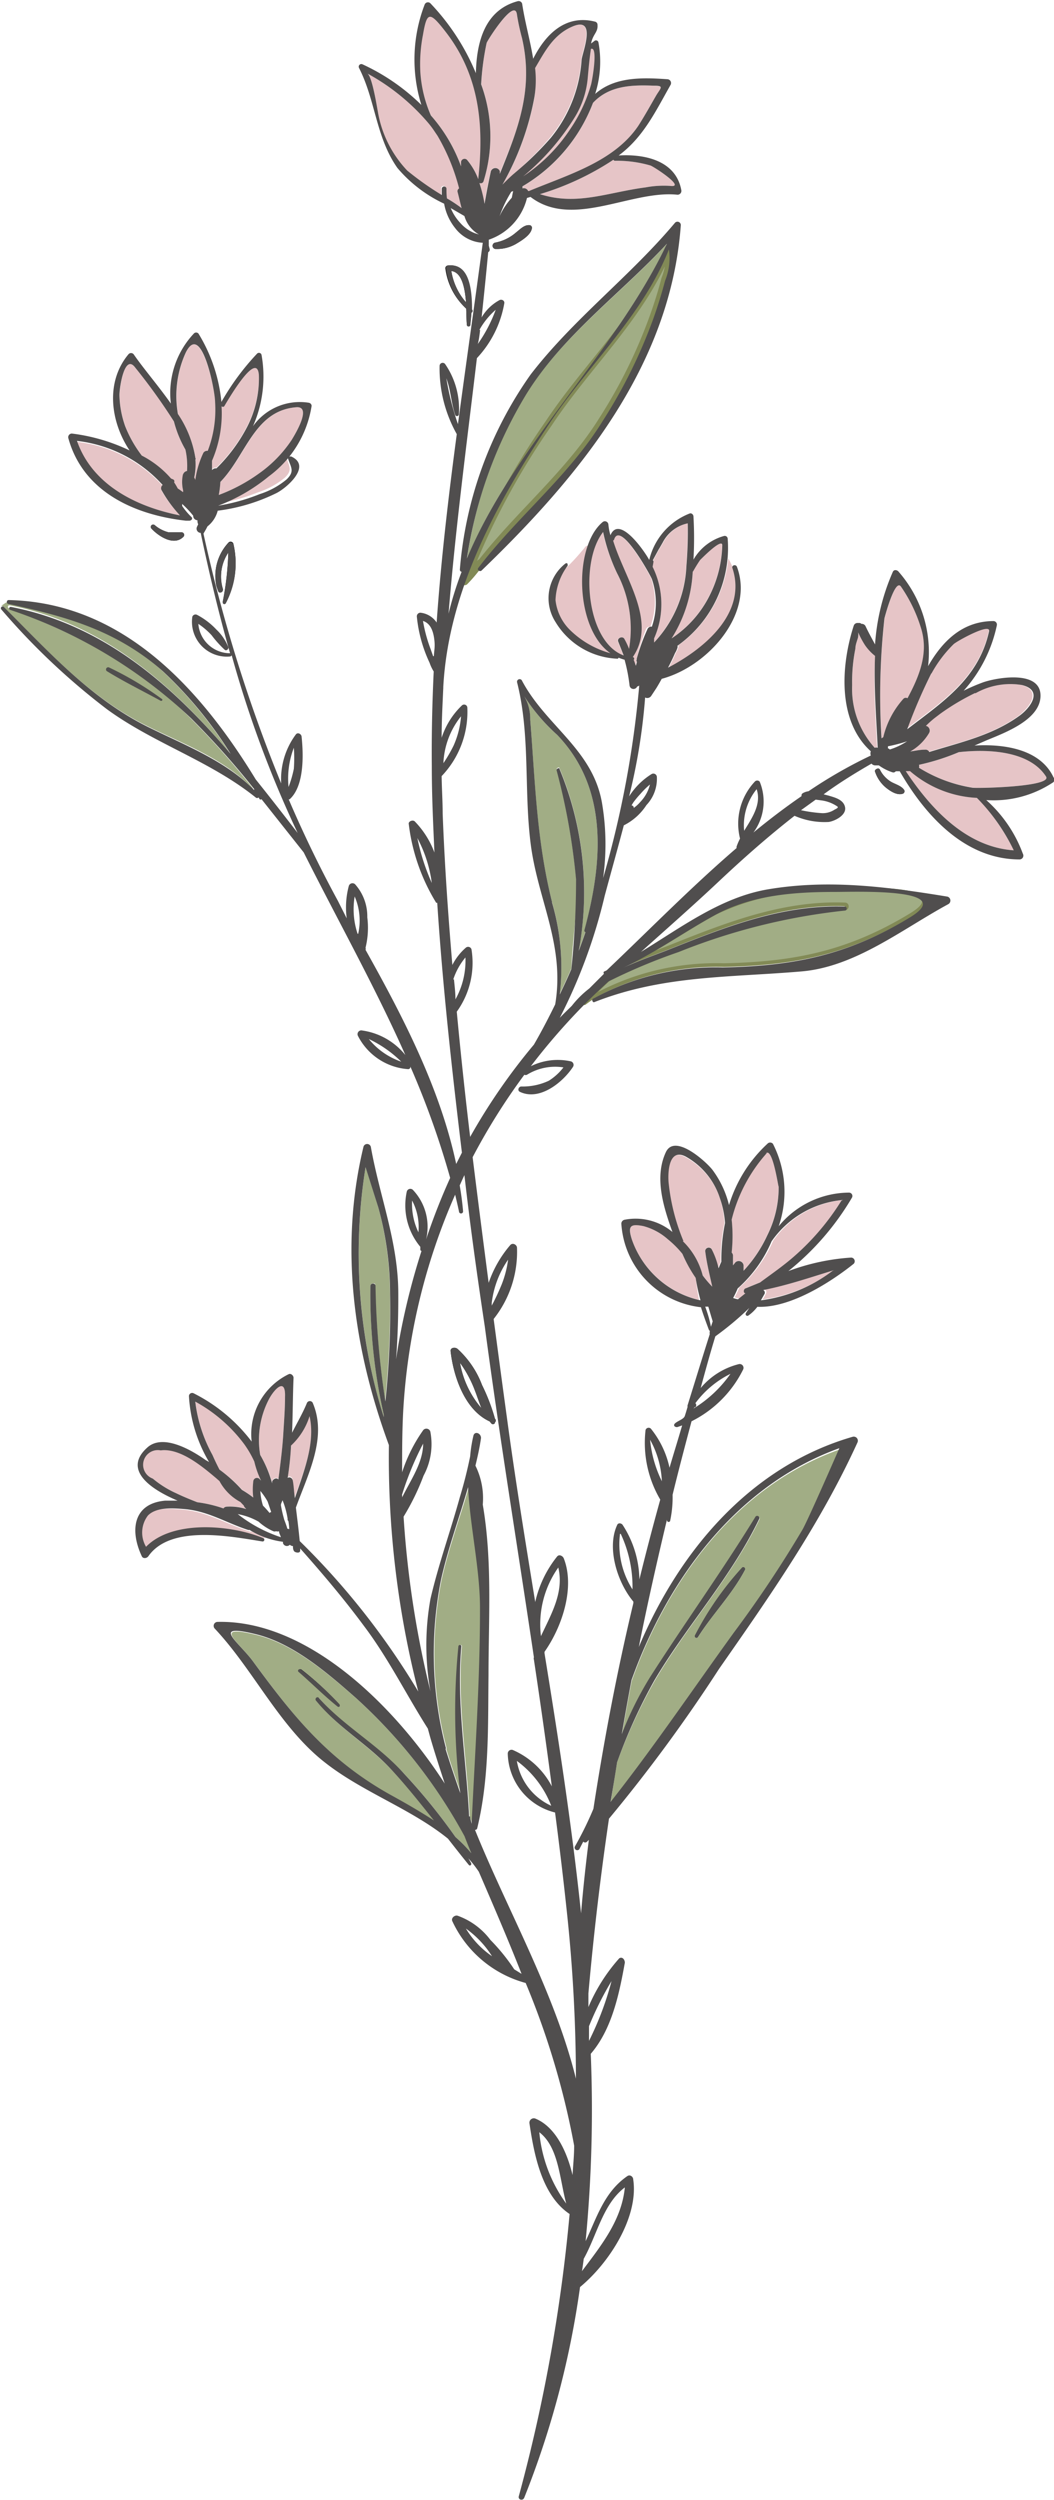 <svg xmlns="http://www.w3.org/2000/svg" viewBox="0 0 71.74 170.1"><defs><style>.cls-1,.cls-2{fill:none;}.cls-1{stroke:#e5007e;stroke-width:5.67px;opacity:0.4;}.cls-2{stroke:#1c1b1a;stroke-dasharray:2.01 2.01;}.cls-2,.cls-6,.cls-7{stroke-width:0.5px;}.cls-3,.cls-6{fill:#e6c5c7;}.cls-4,.cls-7,.cls-8{fill:#a1ad85;}.cls-5{fill:#1e1e1e;}.cls-6{stroke:#e6c5c7;}.cls-6,.cls-7,.cls-8{stroke-linecap:round;stroke-linejoin:round;}.cls-7,.cls-8{stroke:#828a56;}.cls-8{stroke-width:0.25px;}.cls-9{fill:#504e4e;}</style></defs><g id="Your_Design" data-name="Your Design"><g id="Bleed_Area" data-name="Bleed Area"><rect class="cls-1" x="-115.27" y="-134.2" width="303.31" height="425.2"/></g><g id="Safe_Area" data-name="Safe Area"><rect class="cls-2" x="-168.46" y="-64.52" width="409.68" height="285.84" transform="translate(114.78 42.02) rotate(90)"/></g></g><g id="Layer_3" data-name="Layer 3"><path class="cls-3" d="M35.91,12.27a12.11,12.11,0,0,0,3.42-3.78,9.38,9.38,0,0,0,1.43-5c0-.64-1-.64-1,0A8.49,8.49,0,0,1,38.4,8.11a11.48,11.48,0,0,1-3.2,3.46c-.5.4.21,1.1.71.7Z"/><path class="cls-3" d="M31.42,14.15c-.31-.22-.62-.44-1-.65a4.62,4.62,0,0,1-.08-.65.16.16,0,1,0-.31,0c0,.14,0,.28,0,.42a20.31,20.31,0,0,1-2.35-1.66,7.74,7.74,0,0,1-2-4C25.64,7.19,25.32,5.16,25,5a14.85,14.85,0,0,1,4.14,3.34c.14.16.26.33.39.5s.18.29.28.43a13.51,13.51,0,0,1,1.47,3.58.19.19,0,0,0-.1.22C31.23,13.37,31.31,13.76,31.42,14.15Z"/><path class="cls-3" d="M32.55,12.2a4.28,4.28,0,0,0-.76-1.32.24.24,0,0,0-.4.17,2.66,2.66,0,0,0,0,.28,10.68,10.68,0,0,0-2.05-3.46,9.22,9.22,0,0,1-.76-3,9.94,9.94,0,0,1,.19-2.55c.27-1.58.44-1.61,1.55-.17C32.67,5.21,33,8.57,32.55,12.2Z"/><path class="cls-3" d="M34,11.82l0-.16a.31.31,0,0,0-.6,0c-.17.73-.31,1.47-.44,2.21a9.46,9.46,0,0,0-.33-1.42.21.21,0,0,0,.28-.11,10.35,10.35,0,0,0-.15-6.6,16.62,16.62,0,0,1,.36-2.81c0-.1,1.94-3.18,2.08-1.92a12.69,12.69,0,0,0,.33,1.58C36.35,6.08,35.25,8.8,34,11.82Z"/><path class="cls-3" d="M44.62,6.57c-.38.66-.75,1.33-1.17,2C41.79,11,38.7,11.88,36,13h0l-.05,0a.31.31,0,0,0-.38-.18c0-.05,0-.1,0-.14A11.15,11.15,0,0,0,40.36,7C41.47,5.82,43,5.77,44.5,5.83,45.26,5.86,45,6,44.62,6.57Z"/><path class="cls-3" d="M39.57,4a9.46,9.46,0,0,1-2.11,5.34A21.54,21.54,0,0,1,35,11.8h0l-.8.77a19,19,0,0,0,2.18-5.94,7.54,7.54,0,0,0,0-2C37.1,3.5,37.67,2.34,39,1.79,40.59,1.12,39.63,3.53,39.57,4Z"/><path class="cls-3" d="M45.63,12.65a6.78,6.78,0,0,0-1.68.1c-2.6.34-4.68,1.27-7.2.46a18.63,18.63,0,0,0,5-2.35.13.13,0,0,0,.14.08,8.12,8.12,0,0,1,2.4.32C44.46,11.31,46.75,12.79,45.63,12.65Z"/><path class="cls-4" d="M45.41,16.58C41.83,24.08,35,30.31,31.79,38a30,30,0,0,1,4-11.18C38.31,22.83,42.25,20,45.41,16.58Z"/><path class="cls-3" d="M19.86,29.94a8.83,8.83,0,0,1-2.21,2.27,11.67,11.67,0,0,1-2.76,1.47,6.76,6.76,0,0,0,.11-.89c1.76-1.75,2.31-4.86,5.17-5.08C21.24,27.63,20.12,29.5,19.86,29.94Z"/><path class="cls-3" d="M17.62,25.45a7.21,7.21,0,0,1-.89,3.72,11.14,11.14,0,0,1-2,2.65.3.3,0,0,0-.3.12V31.3a8.25,8.25,0,0,0,.61-3.65.13.13,0,0,0,.17,0C15.6,27,17.48,23.81,17.62,25.45Z"/><path class="cls-3" d="M14.19,30.69a.3.3,0,0,0-.3.14,6.33,6.33,0,0,0-.59,1.85l-.08-.15a3.83,3.83,0,0,0,.09-1.21.09.09,0,0,0,0-.11s0,0,0,0a7.36,7.36,0,0,0-1.18-3A7,7,0,0,1,12.65,24c1-2.19,2,2.55,2,3.35A7.81,7.81,0,0,1,14.19,30.69Z"/><path class="cls-3" d="M12.73,32.06a.3.3,0,0,0-.26.23,2.41,2.41,0,0,0,0,1.1.78.78,0,0,0,0,.14L12,33.28a4.78,4.78,0,0,0-.26-.42.14.14,0,0,0-.07-.2l-.13-.06A6.87,6.87,0,0,0,9.65,31a7.91,7.91,0,0,1-1.12-2,6.12,6.12,0,0,1-.39-2.12c0-.53.34-2.86,1.07-1.86a37.88,37.88,0,0,1,2.63,3.66,7.6,7.6,0,0,0,.78,1.91A4.73,4.73,0,0,1,12.73,32.06Z"/><path class="cls-3" d="M12.26,35.07c-3-.58-6-2-7-5a9.27,9.27,0,0,1,5.82,3,.29.29,0,0,0-.06.36A8.39,8.39,0,0,0,12.26,35.07Z"/><path class="cls-3" d="M69,57.86c-3.22-.22-5.63-2.79-7.36-5.4l.3,0a7.48,7.48,0,0,0,4.55,1.82A13.55,13.55,0,0,1,69,57.86Z"/><path class="cls-3" d="M66.21,53.59a9.52,9.52,0,0,1-3.65-1.35.44.44,0,0,0,0-.2,15,15,0,0,0,2.71-.86c2.27-.25,4.87,0,5.94,1.66C71.64,53.54,66.61,53.65,66.21,53.59Z"/><path class="cls-3" d="M69.34,48.7c-1.83,1.33-4,1.8-6.13,2.45a.3.3,0,0,0-.29-.15l-1,.12a3.51,3.51,0,0,0,1.28-1.26.33.33,0,0,0-.23-.48,7.17,7.17,0,0,1,.58-.52l.38-.29a16.35,16.35,0,0,1,2.42-1.41,4.82,4.82,0,0,1,3.15-.56C71,47,70,48.2,69.34,48.7Z"/><path class="cls-3" d="M67.31,42.91c-.71,3.24-3.18,4.82-5.57,6.65a33.75,33.75,0,0,1,1.66-3.74,8.18,8.18,0,0,1,1.51-2C65.12,43.57,67.44,42.29,67.31,42.91Z"/><path class="cls-3" d="M59.7,50.87h0a.34.34,0,0,0-.2,0A6.08,6.08,0,0,1,58,46.62a12.11,12.11,0,0,1,.22-2.48c0-.26.11-.51.18-.76a1.25,1.25,0,0,0,0-.44s0,.05,0,.06a5.1,5.1,0,0,0,.48.89,2.86,2.86,0,0,0,.69.74C59.43,46.69,59.6,48.79,59.7,50.87Z"/><path class="cls-3" d="M61.78,47.51a.23.23,0,0,0-.29.05,6.09,6.09,0,0,0-1.37,2.6l-.11.08a45.49,45.49,0,0,1,.2-8.17s.7-2.74,1.11-2.16a10.35,10.35,0,0,1,1.36,2.77C63.25,44.42,62.57,46,61.78,47.51Z"/><path class="cls-3" d="M49.15,37.12a8,8,0,0,1-.83,3.33,7.51,7.51,0,0,1-2.63,3,9.22,9.22,0,0,0,1.46-4.54c.16-.26.31-.52.48-.77C47.64,38.09,49.15,36.54,49.15,37.12Z"/><path class="cls-3" d="M46.8,35.61c0,1,0,1.93-.09,2.9a8.19,8.19,0,0,1-2.2,5.21v-.28a5.69,5.69,0,0,0-.1-4.87l.06-.34a.1.1,0,0,0,0-.12c.16-.3.36-.69.43-.79l.24-.41A2.52,2.52,0,0,1,46.8,35.61Z"/><path class="cls-3" d="M44.27,42.64a.29.29,0,0,0-.31.19,14.73,14.73,0,0,0-.63,2l0,0a.14.14,0,0,0,0,.18,2.68,2.68,0,0,0-.07.27l-.15-.4a.12.12,0,0,0-.07-.19v0c1.66-2.44-.57-5.36-1.35-7.93a.1.1,0,0,0,.07-.08c.41-1.31,2.48,2.44,2.57,2.7A5,5,0,0,1,44.27,42.64Z"/><path class="cls-3" d="M42.82,44.19a6.51,6.51,0,0,0-.33-.71c-.13-.23-.53-.07-.43.18s.25.63.37.94c-2.55-.94-3-6.38-1.4-8.4A12.71,12.71,0,0,0,42,39,8.16,8.16,0,0,1,42.82,44.19Z"/><path class="cls-4" d="M39.86,63.38c-.16.43-.3.85-.47,1.27a21.82,21.82,0,0,0-1.31-12.38c0-.12-.22,0-.19.08a47,47,0,0,1,1.33,7.44c.12,2.05-.25,4.06-.33,6.1-.25.59-.52,1.16-.79,1.73a15.92,15.92,0,0,0-.52-6.22c-1.07-4.23-1.16-8.13-1.49-12.43a3.3,3.3,0,0,0-.41-1.6A12.82,12.82,0,0,0,37.92,50c3.54,3.68,3.09,8.73,1.87,13.28A.11.11,0,0,0,39.86,63.38Z"/><path class="cls-3" d="M47.58,88.45A6.4,6.4,0,0,1,43,84.32c-.27-.9-.1-1.07.8-.9a4.16,4.16,0,0,1,1.65.9,6.22,6.22,0,0,1,1,1,9.3,9.3,0,0,0,.91,1.63A13,13,0,0,0,47.58,88.45Z"/><path class="cls-3" d="M57.38,81.65a16.79,16.79,0,0,1-3.24,3.8c-.72.64-1.52,1.18-2.3,1.76l-1,.41c-.16.06-.16.32,0,.32-.18.15-.34.27-.5.42a2.14,2.14,0,0,1-.34-.09,4.85,4.85,0,0,0,.31-.65,9.14,9.14,0,0,0,2.32-3.21A6.62,6.62,0,0,1,57.38,81.65Z"/><path class="cls-3" d="M53,80.73a7.4,7.4,0,0,1-.78,3.32,9.16,9.16,0,0,1-1.62,2.42,2.11,2.11,0,0,0,0-.35.32.32,0,0,0-.55-.23c-.06.07-.11.14-.17.2a4.85,4.85,0,0,0,0-.66.27.27,0,0,0-.09-.2,9.87,9.87,0,0,0,0-2.24,10.67,10.67,0,0,1,2.41-4.56C52.58,78.05,52.94,80.52,53,80.73Z"/><path class="cls-3" d="M49.31,83.22a12.35,12.35,0,0,0-.26,2.63,4.22,4.22,0,0,0-.18.45A6.75,6.75,0,0,0,48.45,85a.24.24,0,0,0-.45.12,22.73,22.73,0,0,0,.49,2.43,9.72,9.72,0,0,1-.66-.76s0,0,0,0a5,5,0,0,0-1.37-2.32,14.75,14.75,0,0,1-1-3.88c-.06-.51-.1-2.51,1.15-1.88A5,5,0,0,1,49,81.53,6.86,6.86,0,0,1,49.31,83.22Z"/><path class="cls-4" d="M43,114.37c-.24,1.22-.45,2.44-.67,3.66a24.94,24.94,0,0,1,1.93-3.87c2.35-3.68,4.9-7.21,7.19-10.94a.15.15,0,0,1,.25.15c-1.91,3.95-4.9,7.2-7.14,11A37.35,37.35,0,0,0,42,119.92c-.15.92-.3,1.85-.44,2.78,2.93-3.74,5.59-7.65,8.37-11.51a81.25,81.25,0,0,0,4.68-7c.32-.56,2.38-5.25,2.51-5.55C50.18,101.1,45.47,107.44,43,114.37Zm7.71-7.55c-.86,1.64-2.21,3-3.19,4.56a.11.11,0,0,1-.2-.11,21.28,21.28,0,0,1,3.2-4.6C50.61,106.57,50.76,106.7,50.7,106.82Z"/><path class="cls-4" d="M32.74,109.55c0,4.88-.34,9.73-.57,14.6-.07-.18-.13-.37-.2-.55-.18-3.86-.86-7.69-.53-11.58,0-.12-.18-.12-.19,0a43.44,43.44,0,0,0,.13,10c-.36-1-.7-2-1-3a.16.16,0,0,0,0-.14,25.53,25.53,0,0,1-.32-11.4c.48-2.14,1.24-4.19,1.85-6.28C32.07,104,32.76,106.88,32.74,109.55Z"/><path class="cls-4" d="M25.21,87.5a38,38,0,0,0,.91,8.76l0,0a.81.81,0,0,1,0,.16,37.31,37.31,0,0,1-1.24-17s.85,2.65.86,2.71a22.57,22.57,0,0,1,.8,5.78,60.59,60.59,0,0,1-.33,7.37,57.35,57.35,0,0,1-.67-7.86C25.57,87.28,25.22,87.28,25.21,87.5Z"/><path class="cls-4" d="M31.66,125a35.88,35.88,0,0,0-7.38-9.41c-1.9-1.66-4.23-3.69-6.77-4.33-3.18-.79-1.24.47-.27,1.81,2.78,3.8,5.16,6.74,9.34,9.08,1,.55,2,1.12,3,1.77-.9-1.15-1.82-2.29-2.82-3.38-1.6-1.75-3.69-2.93-5.2-4.77-.11-.14.08-.33.19-.19,1.75,2,4.09,3.24,5.85,5.21A40.38,40.38,0,0,1,31,125a8.63,8.63,0,0,1,1.08,1.1ZM23,116.11c-.92-.74-1.75-1.58-2.64-2.35-.11-.09.05-.25.16-.16A19.69,19.69,0,0,1,23.11,116,.11.11,0,0,1,23,116.11Z"/><path class="cls-3" d="M16.76,102.67a3.74,3.74,0,0,0-1.35-.16.23.23,0,0,0-.19.13,9,9,0,0,0-1.79-.42c-.49-.19-1-.4-1.42-.61a7,7,0,0,1-1.61-1A1,1,0,0,1,11,98.68c1.32-.17,2.83,1.1,3.76,1.88.08.06.15.14.23.21a3.44,3.44,0,0,0,1.42,1.41l.24.26C16.66,102.51,16.7,102.6,16.76,102.67Z"/><path class="cls-3" d="M20.06,101.86l-.15-1.2a.21.21,0,0,0-.32-.16c.12-.72.18-1.45.23-2.19,0,0,0,0,0,0a4.67,4.67,0,0,0,1.26-2C21.5,98.09,20.71,100.05,20.06,101.86Z"/><path class="cls-3" d="M19.4,95c0,.85-.07,1.71-.12,2.56-.05,1-.19,2.05-.32,3.07a.1.1,0,0,1,0,0,.26.26,0,0,0-.43.18.22.22,0,0,0,0,.08A7.94,7.94,0,0,0,17.71,99a6,6,0,0,1,.61-3.82C18.72,94.47,19.45,93.73,19.4,95Z"/><path class="cls-3" d="M17.78,100.75l-.11-.12a.25.25,0,0,0-.42.17,5.1,5.1,0,0,0,0,1.1,6.79,6.79,0,0,0-.76-.52A9.83,9.83,0,0,0,14.94,100c-.2-.38-.36-.73-.48-1a10.19,10.19,0,0,1-1.17-3.67,10.29,10.29,0,0,1,3.35,2.91,6.9,6.9,0,0,1,.67,1.17A6.29,6.29,0,0,0,17.78,100.75Z"/><path class="cls-5" d="M50.7,106.82c-.86,1.64-2.21,3-3.19,4.56a.11.11,0,0,1-.2-.11,21.28,21.28,0,0,1,3.2-4.6C50.61,106.57,50.76,106.7,50.7,106.82Z"/><path class="cls-5" d="M23,116.11c-.92-.74-1.75-1.58-2.64-2.35-.11-.09.05-.25.16-.16A19.69,19.69,0,0,1,23.11,116,.11.11,0,0,1,23,116.11Z"/><path class="cls-5" d="M30.67,91.94c.19,1.69.95,4,2.66,4.78a2,2,0,0,0,.14.16c.07.07.24,0,.22-.1a.08.08,0,0,0,0,0,.15.15,0,0,0,0-.24h0a13.31,13.31,0,0,0-.88-2.3,6.34,6.34,0,0,0-1.64-2.43C31,91.63,30.64,91.69,30.67,91.94Zm1.67,2.72c.14.36.27.77.44,1.17a6.39,6.39,0,0,1-1.47-3.1A7.94,7.94,0,0,1,32.34,94.66Z"/><path class="cls-5" d="M11.05,47.55a22.39,22.39,0,0,0-3.59-2.14.15.15,0,1,0-.15.25c1.17.73,2.43,1.34,3.63,2C11,47.75,11.13,47.62,11.05,47.55Z"/><path class="cls-5" d="M35.11,15.83a3,3,0,0,1-1.41.68.22.22,0,0,0,0,.43,2.58,2.58,0,0,0,1.5-.39c.37-.22.93-.58,1-1a.18.18,0,0,0-.18-.23C35.67,15.3,35.4,15.61,35.11,15.83Z"/><path class="cls-5" d="M12.49,36.52a.18.18,0,0,0-.12-.3c-.3,0-.59,0-.9,0a2.36,2.36,0,0,1-.93-.48.16.16,0,0,0-.23.23C10.79,36.48,11.84,37.19,12.49,36.52Z"/><path class="cls-5" d="M60.67,53.21a2,2,0,0,1-.78-.84c-.08-.18-.4,0-.33.14a2.43,2.43,0,0,0,.7,1.05c.3.25.78.58,1.18.45a.18.18,0,0,0,.11-.25C61.35,53.47,61,53.39,60.67,53.21Z"/><path class="cls-5" d="M15.38,41a.12.12,0,0,1-.22-.06,20.22,20.22,0,0,0,.38-3.37,3,3,0,0,0-.37,2.5c.06.18-.24.31-.32.13a2.18,2.18,0,0,1-.09-.23,1,1,0,0,1-.06-.25,3.31,3.31,0,0,1,.85-2.8.2.2,0,0,1,.34.09A5.8,5.8,0,0,1,15.38,41Z"/><path class="cls-5" d="M31.78,22.13a.12.12,0,0,0,.23,0c0-.22.06-.52.08-.85a.14.14,0,0,0,0-.22l0,0c0-1.36-.19-3.13-1.59-3-.09,0-.19.08-.19.19A4.48,4.48,0,0,0,31.73,21C31.75,21.49,31.75,21.89,31.78,22.13Zm-1.06-3.69c.72.09.92,1.14,1,2.13A4.19,4.19,0,0,1,30.72,18.44Z"/><path class="cls-3" d="M19.39,32.5a5.51,5.51,0,0,1-1.83,1,13.57,13.57,0,0,1-2.84.79,12.28,12.28,0,0,0,3.45-2A10.48,10.48,0,0,0,19.43,31a.07.07,0,0,0,0,.05s0,.06.06.09C19.69,31.72,19.92,32,19.39,32.5Z"/><path class="cls-6" d="M41.64,44.5a6.29,6.29,0,0,1-2.8-1.62,3.41,3.41,0,0,1-.94-2,3.21,3.21,0,0,1,.64-2,.25.25,0,0,0,.11,0,14.57,14.57,0,0,0,1.14-1.22,3.11,3.11,0,0,0,.23-.28C39.3,39.73,39.81,43.24,41.64,44.5Z"/><path class="cls-7" d="M45.26,19c-.22.86-.49,1.71-.79,2.55a34.74,34.74,0,0,1-3.45,7c-2.26,3.64-5.64,6.38-8.26,9.73a.17.17,0,0,0-.13.09,9.5,9.5,0,0,1-1,1.2A50.31,50.31,0,0,1,37.35,28.8c2.69-4.05,6.36-7.34,8.17-11.9A4.11,4.11,0,0,1,45.26,19Z"/><path class="cls-4" d="M17.22,53.69c-1.95-2.06-4.74-3.06-7.23-4.3C6.09,47.46,3.2,44.24.17,41.23a.13.13,0,0,0-.1,0,0,0,0,0,1,0,0l0,0,0,0,0,0L.41,41s0,0,.06,0c4,.87,7.33,1.81,10.49,4.57a28.22,28.22,0,0,1,4.65,5.62c-4-4.68-8.61-8.76-14.94-10a.1.1,0,0,0-.06.2c4.76,1.81,8.6,3.8,12.27,7.39a54.77,54.77,0,0,1,4.3,4.82A.43.43,0,0,1,17.22,53.69Z"/><path class="cls-8" d="M62,62.26c-4.22,2.56-7.88,3.31-12.74,3.41a17.33,17.33,0,0,0-8.85,2.13l-.63.46c.54-.55,1.08-1.1,1.65-1.63a39.22,39.22,0,0,1,4.78-2,41.82,41.82,0,0,1,11.3-2.82c.17,0,.18-.27,0-.27-4.32-.16-8.23,1.43-12.17,3-1,.38-2,.74-2.94,1.17l0,0c2.18-1,4.14-2.42,6.26-3.58a16.77,16.77,0,0,1,8.2-1.6C58.34,60.52,65.31,60.26,62,62.26Z"/><path class="cls-3" d="M52.14,88a.18.18,0,0,0-.09-.25c1.58-.31,3.16-.86,4.72-1.33a10.35,10.35,0,0,1-4.88,2C52,88.31,52.06,88.16,52.14,88Z"/><path class="cls-3" d="M45.53,45.4q.26-.49.48-1a1.09,1.09,0,0,0,.16-.36.19.19,0,0,0,0-.13A8.25,8.25,0,0,0,49.57,38a4.51,4.51,0,0,1,.48,1.16h0C50.59,41.92,48,44.13,45.53,45.4Z"/><path class="cls-3" d="M18.09,104.65l-.12,0-.14.06c-2.3-.87-6.08-1-7.91.88-.28-.75-.71-1.78-.08-2.41s1.8-.52,2.58-.46c1.71.14,3,1,4.6,1.49a.17.17,0,0,0,.1,0C17.44,104.35,17.77,104.51,18.09,104.65Z"/><path class="cls-9" d="M71.71,52.9c-.85-1.83-3.15-2.3-5.38-2.17l.83-.36c1.18-.49,3.57-1.36,3.66-2.94.11-1.89-3-1.32-3.91-1a12.84,12.84,0,0,0-1.32.57,9.62,9.62,0,0,0,2.26-4.45.24.24,0,0,0-.22-.29c-2.12,0-3.49,1.37-4.46,3.07a8.31,8.31,0,0,0-2-6.42c-.09-.13-.32-.18-.4,0a14.67,14.67,0,0,0-1.21,4.94c-.22-.41-.45-.82-.65-1.25a.29.29,0,0,0-.28-.15.19.19,0,0,0-.15-.06h-.14a.27.27,0,0,0-.23.18c-.87,2.69-1.13,6.48,1.16,8.55a.43.43,0,0,0,0,.29,32.14,32.14,0,0,0-4.24,2.43,1,1,0,0,0-.4.14.17.17,0,0,0-.07.19c-1.12.77-2.21,1.6-3.28,2.48a3.55,3.55,0,0,0,.43-3.46.22.22,0,0,0-.34,0,4.18,4.18,0,0,0-1,3.87,4,4,0,0,0-.23.53.14.14,0,0,0,0,.11c-3.11,2.67-6,5.63-8.84,8.32a1.11,1.11,0,0,1-.19.09.11.11,0,0,0,0,.15l-1,1a6.65,6.65,0,0,0-1.19,1.18c-.27.27-.56.54-.82.82a36.46,36.46,0,0,0,3.06-8.31c.42-1.56.87-3.16,1.3-4.79A3.94,3.94,0,0,0,44,54.78a2.6,2.6,0,0,0,.71-1.9.24.24,0,0,0-.36-.21,4.83,4.83,0,0,0-1.53,1.52,40.32,40.32,0,0,0,1.09-6.73.32.32,0,0,0,.41-.1l.35-.53c.13-.21.25-.42.37-.64,3.14-.84,6.32-4.42,5.12-7.62-.07-.19-.37-.12-.31.08,1,3-1.79,5.43-4.38,6.78q.26-.49.48-1a1.34,1.34,0,0,0,.16-.36.19.19,0,0,0,0-.13,8.16,8.16,0,0,0,3.42-7.28.2.2,0,0,0-.25-.19,3.46,3.46,0,0,0-2.08,1.61,26,26,0,0,0,0-2.94c0-.12-.13-.25-.26-.2a4.51,4.51,0,0,0-2.75,3.16c-.38-.69-2.06-3.07-2.64-1.68a3.76,3.76,0,0,1-.14-.73.24.24,0,0,0-.4-.16c-2,1.69-1.86,7.26.54,8.92a6.31,6.31,0,0,1-2.79-1.62,3.36,3.36,0,0,1-.95-2,4.18,4.18,0,0,1,.83-2.34c0-.09,0-.22-.15-.15a3,3,0,0,0-.67,4A5.16,5.16,0,0,0,42,44.82a.08.08,0,0,0,.1-.07,3.31,3.31,0,0,0,.41.14,11.28,11.28,0,0,1,.34,1.75.27.27,0,0,0,.52.07v0a.21.21,0,0,0,.14-.07,68.62,68.62,0,0,1-2.46,13.11A16.67,16.67,0,0,0,41,54.79c-.57-3.77-3.84-5.36-5.49-8.51a.18.18,0,0,0-.32.13c.91,3.58.47,7.29.92,10.93.47,3.86,2.36,6.93,1.68,11-.46.94-.94,1.86-1.45,2.74A41.07,41.07,0,0,0,32,77.36q-.51-4.26-.91-8.52a5.68,5.68,0,0,0,1-4.25.24.24,0,0,0-.39-.1,3.9,3.9,0,0,0-.91,1.17c-.29-3.43-.53-6.86-.66-10.31,0-.85-.06-1.69-.07-2.54a6.32,6.32,0,0,0,1.75-4.64.22.22,0,0,0-.38-.16,5.31,5.31,0,0,0-1.37,2.19c0-1.12.06-2.24.11-3.36a.11.11,0,0,0,0-.06c.34-6.54,3.62-12.54,7.19-17.91,2.68-4.05,6.36-7.34,8.17-11.9a4.11,4.11,0,0,1-.26,2.13c-.23.86-.49,1.71-.79,2.55a34.78,34.78,0,0,1-3.46,7c-2.31,3.75-5.82,6.52-8.47,10-.1.13.11.28.23.17,6.64-6.4,12.87-13.92,13.56-23.51a.23.23,0,0,0-.39-.16c-3.07,3.66-6.91,6.54-9.83,10.33A26.68,26.68,0,0,0,31.3,38.75a.15.15,0,0,0,.12.16,23,23,0,0,0-.89,2.85C31,36,31.77,30.17,32.46,24.37a7.26,7.26,0,0,0,1.87-3.76c0-.18-.2-.26-.33-.19a3.14,3.14,0,0,0-1.22,1.18q.24-2.22.45-4.44a.19.19,0,0,0,.1-.21l-.06-.23,0-.41a4,4,0,0,0,2.6-2.84l.24-.07c2.85,2.19,6.85-.48,10-.15a.26.26,0,0,0,.26-.33c-.38-2-2.49-2.45-4.26-2.34,1.68-1.24,2.51-3,3.53-4.8a.26.26,0,0,0-.22-.39c-1.73-.12-3.58-.17-4.91,1a7.21,7.21,0,0,0,.22-3.52.17.17,0,0,0-.25-.1l-.25.19v0c.13-.65.48-.76.44-1.26a.22.22,0,0,0-.18-.23c-2-.5-3.36.86-4.2,2.53-.2-1.25-.56-2.48-.75-3.75a.25.25,0,0,0-.3-.17c-2.26.61-2.8,2.8-2.85,4.9A15.41,15.41,0,0,0,29.29.22a.24.24,0,0,0-.39.1,10.41,10.41,0,0,0-.22,6.82,14.15,14.15,0,0,0-4-2.76.18.18,0,0,0-.24.25c1.13,2.22,1.14,4.71,2.61,6.8a9.35,9.35,0,0,0,3.18,2.43,3.65,3.65,0,0,0,.75,1.66,2.52,2.52,0,0,0,1.88,1v0c-.55,4.12-1.14,8.23-1.69,12.34a18.77,18.77,0,0,1-.79-3.12c.3.79.32,1.64.6,2.48a.13.13,0,0,0,.25,0,5.36,5.36,0,0,0-.92-3.43.21.21,0,0,0-.39.11,9.13,9.13,0,0,0,1.17,4.64c-.57,4.27-1.07,8.54-1.37,12.82a1.52,1.52,0,0,0-1.11-.67.25.25,0,0,0-.24.25,9.54,9.54,0,0,0,.87,3.16,2.85,2.85,0,0,0,.28.59c-.1,2.14-.15,4.28-.13,6.43,0,2,.09,3.92.18,5.89a6.1,6.1,0,0,0-1.34-2.12c-.14-.13-.44,0-.41.17a13.26,13.26,0,0,0,1.87,5.37s.05,0,.07,0c.37,5.69,1,11.38,1.68,17l-.39.77c-1.09-5.13-3.61-10-6.17-14.57a.17.17,0,0,0,0-.14A5.68,5.68,0,0,0,25,62.42a3.28,3.28,0,0,0-.83-2.25.26.26,0,0,0-.43.12,5.63,5.63,0,0,0-.14,2.2L23,61.3c-1.24-2.28-2.35-4.58-3.35-6.91l.06,0c1-.89.95-3,.82-4.25,0-.18-.25-.34-.39-.17a5.09,5.09,0,0,0-1,3.34,103.11,103.11,0,0,1-5.29-17h0c.09-.16.19-.32.27-.49a2,2,0,0,0,.7-1.07,12.53,12.53,0,0,0,4-1.2c.68-.34,2.43-1.84,1-2.49-.11,0-.25,0-.21.16.2.6.46.85-.1,1.4a5.42,5.42,0,0,1-1.83,1,13.31,13.31,0,0,1-2.83.79,12.18,12.18,0,0,0,3.45-2,7.36,7.36,0,0,0,2.91-4.79c0-.13-.11-.21-.22-.22A3.91,3.91,0,0,0,17.22,29a8.36,8.36,0,0,0,.58-4.86.18.18,0,0,0-.3-.08,17,17,0,0,0-2.43,3.29,10.89,10.89,0,0,0-1.56-4.65.21.21,0,0,0-.32,0,5.92,5.92,0,0,0-1.56,4.76c-.85-1.21-1.84-2.35-2.53-3.35a.23.23,0,0,0-.36,0c-1.56,1.87-1.24,4.56.08,6.54A12.66,12.66,0,0,0,4.89,29.5a.25.25,0,0,0-.24.31c1,3.65,4.5,5.23,8,5.62,0,0,.08,0,.11,0l.13,0c.13,0,.26-.14.14-.25a4.8,4.8,0,0,1-.63-.75l0-.14a7.1,7.1,0,0,1,.75.8l0,0v0a.3.3,0,0,0,.29.31c0,.09,0,.18.05.27l-.08.17,0,0h0v0a.29.29,0,0,0,.25.42c.58,2.76,1.23,5.49,2,8.19l0,0a2.17,2.17,0,0,1-2.16-2,5.09,5.09,0,0,1,.9.77,7.55,7.55,0,0,0,.9,1c.12.09.27-.06.24-.18a3.27,3.27,0,0,0-.81-1.2,5,5,0,0,0-1.31-1,.23.23,0,0,0-.33.13,2.37,2.37,0,0,0,2.57,2.7.15.15,0,0,0,.11-.08,75.19,75.19,0,0,0,4.49,12.09c-.93-1.21-1.88-2.43-2.85-3.64C13.68,46.93,8.41,41,.59,40.83c-.15,0-.19.24,0,.27,4,.87,7.34,1.81,10.49,4.57A27.71,27.71,0,0,1,15.7,51.3c-4-4.69-8.61-8.77-14.94-10a.1.1,0,0,0-.06.2A33.24,33.24,0,0,1,13,48.87a56.42,56.42,0,0,1,4.3,4.82.43.43,0,0,1,0,.07c-1.95-2-4.74-3.06-7.24-4.3C6.17,47.53,3.29,44.32.26,41.3c-.11-.11-.27.05-.17.17a46.68,46.68,0,0,0,7.19,6.79c3.19,2.33,7,3.5,10.12,6a.14.14,0,0,0,.2,0l.07.12a.1.1,0,0,0,.13,0L20.67,58c2.35,4.68,4.85,9.13,6.92,13.79a4.59,4.59,0,0,0-3-1.68.26.26,0,0,0-.22.39,4.16,4.16,0,0,0,3.41,2.25.15.15,0,0,0,.15-.18h0a58.24,58.24,0,0,1,2.71,7.58A43,43,0,0,0,29,84.34a3.65,3.65,0,0,0-.9-3.38.25.25,0,0,0-.41.11,4.4,4.4,0,0,0,.92,3.77l0,.2a.1.1,0,0,0,.08.08,47.65,47.65,0,0,0-1.39,5.38c-.13.65-.24,1.3-.34,2q.16-2.22.15-4.47c0-3.52-1.26-6.56-1.87-10a.26.26,0,0,0-.5,0c-1.65,6.83-.67,13.78,1.73,20.3a64.12,64.12,0,0,0,2,16.77,51,51,0,0,0-8.07-10.24c-.07-.76-.17-1.52-.26-2.28.82-2.27,2.14-4.75,1.16-7.09a.22.22,0,0,0-.42,0c-.29.7-.67,1.34-1,2,.05-1.27.05-2.54.1-3.74,0-.15-.17-.31-.32-.25a4.53,4.53,0,0,0-2.53,4.59,11.35,11.35,0,0,0-3.94-3.28.22.22,0,0,0-.33.18,9.84,9.84,0,0,0,1.37,4.49L14,99.35c-.93-.66-2.93-1.85-4-.83-1.59,1.45.11,2.76,2.09,3.59-.31,0-.6,0-.85,0-2.21.2-2.4,2.06-1.59,3.78.08.19.35.15.45,0,1.51-2.16,5.59-1.35,7.77-1a.12.12,0,0,0,.07-.22c-2.13-.9-6.18-1.29-8,.58a1.91,1.91,0,0,1,.13-2.13c.58-.59,1.72-.5,2.46-.44,1.62.13,2.87.94,4.35,1.42a.16.16,0,0,0,.1,0,5.75,5.75,0,0,0,2.28.81l0,.09a.28.28,0,0,0,.47.11.29.29,0,0,0,.21.09c0,.11,0,.23.07.34s.45.19.42-.06a.49.49,0,0,0,0-.12c1.51,1.7,3,3.46,4.33,5.26,1.67,2.21,2.88,4.67,4.36,7l.15.55c.31,1.08.66,2.14,1,3.19-3.61-5.58-9.5-11.14-15.46-11a.27.27,0,0,0-.19.46c2.65,2.82,4.43,6.74,7.54,9.14,2.56,2,5.82,3.12,8.33,5.15.47.6.94,1.2,1.42,1.79.08.09.2,0,.16-.12l-.19-.33a8.17,8.17,0,0,1,.71.91c1,2.32,2,4.63,2.91,6.95L35,134A13.14,13.14,0,0,0,33.38,132a4.83,4.83,0,0,0-2.24-1.65c-.19-.05-.44.15-.36.36a7.73,7.73,0,0,0,5,4.22A54.39,54.39,0,0,1,39.08,146c0,.66-.07,1.31-.11,2-.39-1.64-1.18-3.27-2.5-3.83a.3.3,0,0,0-.43.33c.31,2.09.83,4.88,2.73,6.15a111.87,111.87,0,0,1-3.46,19.21c-.06.24.28.32.37.1a61.38,61.38,0,0,0,3.8-14.34c2-1.65,4-4.78,3.62-7.32,0-.18-.21-.36-.4-.23-1.58,1.09-2.08,2.82-2.84,4.43a93.29,93.29,0,0,0,.35-12.75c1.45-1.68,1.94-4.1,2.32-6.2,0-.21-.17-.43-.38-.3a11.92,11.92,0,0,0-2.1,3.32c0-.31,0-.62,0-.93q.53-6,1.4-11.89a106.72,106.72,0,0,0,7.49-10.19c3.49-5,6.88-9.84,9.42-15.4a.28.28,0,0,0-.31-.4c-6.93,2-11.81,7.73-14.57,14.31.58-2.9,1.23-5.79,1.92-8.68a.13.13,0,0,0,0,.06.11.11,0,0,0,.22,0,7.56,7.56,0,0,0,.16-1.74c.41-1.68.85-3.35,1.29-5a7.81,7.81,0,0,0,3.51-3.52.26.26,0,0,0-.29-.37,4.94,4.94,0,0,0-2.6,1.63c.32-1.17.64-2.35,1-3.52h0A21.05,21.05,0,0,0,51,89c-.08.12-.16.23-.23.35s.06.23.16.17a2.71,2.71,0,0,0,.62-.6c2.29.1,5.1-1.76,6.56-2.93a.25.25,0,0,0-.18-.42,15,15,0,0,0-4.27.92,18.25,18.25,0,0,0,4.33-5,.23.23,0,0,0-.19-.34A6.23,6.23,0,0,0,53,83.44a7.17,7.17,0,0,0-.39-5.61.25.25,0,0,0-.38,0A9.39,9.39,0,0,0,49.62,82a6.64,6.64,0,0,0-1.12-2.39c-.41-.54-2.57-2.52-3.18-1.21-.8,1.72-.16,3.74.45,5.43A3.92,3.92,0,0,0,42.49,83a.28.28,0,0,0-.2.25,6.11,6.11,0,0,0,5.42,5.7c.16.52.34,1,.54,1.54,0,0,0,0,.06.07v.06a.31.31,0,0,0,0,.16c-.51,1.6-1,3.21-1.51,4.84l0,0a.2.2,0,0,0,0,.11c-.06.2-.12.41-.19.62s-.43.31-.64.48,0,.31.15.27l.31-.11c-.29,1-.58,1.92-.86,2.88a6.33,6.33,0,0,0-1.27-2.66.22.22,0,0,0-.36.09,7.61,7.61,0,0,0,1,4.74q-.75,2.7-1.42,5.43a7,7,0,0,0-1.14-3.71c-.08-.12-.3-.16-.37,0-.73,1.55,0,3.91,1.1,5.22,0,0,0,.07,0,.1-1.11,4.64-2,9.32-2.72,14a23.71,23.71,0,0,1-1.27,2.58.18.18,0,0,0,.31.17l.27-.52a.17.17,0,0,0,.26,0l.12-.12c-.21,1.65-.39,3.31-.53,5-.62-5.93-1.54-11.87-2.49-17.71h0a.22.22,0,0,0,0-.08c1.24-1.76,2.08-4.43,1.31-6.37-.07-.16-.31-.29-.45-.12a7.59,7.59,0,0,0-1.49,3.1c-.69-4.24-1.37-8.42-1.92-12.5-.31-2.25-.61-4.51-.91-6.76a7.35,7.35,0,0,0,1.59-4.84c0-.21-.29-.38-.46-.19a7.81,7.81,0,0,0-1.47,2.57c-.37-2.85-.74-5.7-1.09-8.55a43.17,43.17,0,0,1,3.52-5.61.19.19,0,0,0,.18,0,3.65,3.65,0,0,1,2.48-.5,3.79,3.79,0,0,1-1,.91,4.19,4.19,0,0,1-1.87.39c-.17,0-.29.26-.1.36,1.35.65,2.94-.65,3.63-1.71a.25.25,0,0,0-.15-.36,4.14,4.14,0,0,0-2.73.33,44.33,44.33,0,0,1,3.23-3.77c.67-.7,1.36-1.36,2.06-2a39.08,39.08,0,0,1,4.77-2,42.35,42.35,0,0,1,11.31-2.82c.17,0,.18-.27,0-.27-4.32-.15-8.23,1.43-12.17,3-1,.38-2,.74-2.94,1.17l0,0c2.17-1,4.13-2.42,6.25-3.58,2.51-1.38,5.41-1.59,8.21-1.59,1.43,0,8.39-.27,5.09,1.73-4.21,2.56-7.87,3.31-12.74,3.41a17.29,17.29,0,0,0-8.84,2.13c-.12.07,0,.28.09.23,4.67-1.84,9.2-1.67,14.1-2.09,3.67-.31,6.86-2.88,10-4.58a.28.28,0,0,0-.06-.51c-4.09-.67-8.08-1.19-12.2-.5-3.21.54-5.89,2.57-8.66,4.26,1.76-1.58,3.55-3.15,5.27-4.77s3.39-3.09,5.18-4.49a5.06,5.06,0,0,0,2.33.42c.44-.07,1.21-.47,1.11-1s-.72-.67-1.11-.79l-.35-.09c1-.74,2.13-1.44,3.26-2.09a.32.32,0,0,0,.25.12h.25a3.33,3.33,0,0,0,.92.47.2.2,0,0,0,.23-.07l.12,0,.15,0c1.73,3,4.43,6,8.16,6a.26.26,0,0,0,.22-.39,9.09,9.09,0,0,0-2.49-3.65,7.29,7.29,0,0,0,4.51-1.18A.23.23,0,0,0,71.71,52.9ZM43,54.78a2.39,2.39,0,0,1,.13-.21,6.33,6.33,0,0,1,.47-.56,5.45,5.45,0,0,1,.64-.63,2.62,2.62,0,0,1-.66,1.19,2.49,2.49,0,0,1-.45.41.14.14,0,0,0-.14-.17h0Zm4.17-15.89q.23-.41.48-.78s1.52-1.57,1.51-1a8,8,0,0,1-.82,3.33,7.51,7.51,0,0,1-2.63,3A9.32,9.32,0,0,0,47.15,38.89Zm-2.73-.78c.23-.43.54-1,.4-.73l.27-.47a2.5,2.5,0,0,1,1.7-1.3,28.18,28.18,0,0,1-.09,2.9,8.08,8.08,0,0,1-2.2,5.21c0-.09,0-.18,0-.28a5.73,5.73,0,0,0-.1-4.87l.06-.34A.12.12,0,0,0,44.42,38.11Zm-1.61,6.08a5.05,5.05,0,0,0-.33-.71c-.12-.23-.52-.07-.42.18l.37.94c-2.56-.94-3-6.38-1.4-8.4A12.54,12.54,0,0,0,42,39,8.15,8.15,0,0,1,42.81,44.19Zm.52.66,0,0a.14.14,0,0,0,0,.18,2.68,2.68,0,0,1-.07.27c-.05-.13-.09-.27-.15-.4a.11.11,0,0,0-.06-.19s0,0,0,0c1.67-2.44-.56-5.36-1.34-7.93a.1.1,0,0,0,.07-.07c.41-1.32,2.47,2.43,2.57,2.69a5,5,0,0,1,0,3.24.29.29,0,0,0-.31.19A13.47,13.47,0,0,0,43.33,44.85ZM31.38,48.74a6,6,0,0,1-.51,2,10,10,0,0,1-.69,1.19A5.46,5.46,0,0,1,31.38,48.74Zm4.45-21.93c2.48-4,6.41-6.82,9.57-10.23C41.83,24.08,35,30.31,31.78,38A30.16,30.16,0,0,1,35.83,26.81Zm-1-13.35A4.86,4.86,0,0,0,34,14.72a8.55,8.55,0,0,1,.8-1.67l.13-.05C34.89,13.15,34.87,13.31,34.83,13.46Zm9.44-2.2c.19.05,2.47,1.53,1.35,1.39a6.7,6.7,0,0,0-1.67.1c-2.61.34-4.68,1.27-7.2.46a18.91,18.91,0,0,0,5-2.34.13.13,0,0,0,.14.07A8.12,8.12,0,0,1,44.27,11.26Zm.22-5.43c.77,0,.47.15.13.74s-.75,1.33-1.18,2C41.79,11,38.69,11.88,36,13h0l-.05,0a.32.32,0,0,0-.39-.18.65.65,0,0,0,0-.14A11.2,11.2,0,0,0,40.36,7C41.46,5.82,43,5.77,44.49,5.83Zm-4.27-2.5c.52-.23.07,2.27,0,2.46a10.47,10.47,0,0,1-1.41,3A11.24,11.24,0,0,1,35.61,12a16.37,16.37,0,0,0,3.54-4.07A6.13,6.13,0,0,0,40,5.34C40.06,4.67,40.12,4,40.22,3.33Zm-3.85,3.3a7.15,7.15,0,0,0,.05-2C37.09,3.5,37.67,2.34,39,1.79c1.62-.67.66,1.74.59,2.25a9.37,9.37,0,0,1-2.1,5.34A21.63,21.63,0,0,1,35,11.8h0c-.28.24-.54.5-.8.76A19,19,0,0,0,36.37,6.63ZM28.61,4.91a10.4,10.4,0,0,1,.18-2.55c.27-1.58.45-1.61,1.56-.17,2.31,3,2.6,6.38,2.2,10a4.43,4.43,0,0,0-.77-1.32.24.24,0,0,0-.4.17c0,.09,0,.19,0,.28a10.68,10.68,0,0,0-2.05-3.46A8.73,8.73,0,0,1,28.61,4.91Zm1.78,7.94a.16.16,0,0,0-.32,0c0,.14,0,.28,0,.42a20.31,20.31,0,0,1-2.35-1.66,7.68,7.68,0,0,1-2-4C25.64,7.19,25.32,5.16,25,5A14.67,14.67,0,0,1,29.1,8.31a6.12,6.12,0,0,1,.39.5l.29.43a13.85,13.85,0,0,1,1.47,3.58.22.22,0,0,0-.11.22c.09.33.17.72.28,1.12-.31-.23-.63-.45-1-.66A4.62,4.62,0,0,1,30.39,12.85Zm2.16,3.09-.23-.07a2.58,2.58,0,0,1-1-.71,3.29,3.29,0,0,1-.64-1l.93.54a2.11,2.11,0,0,0,1,1.26Zm.08-3.49a.2.2,0,0,0,.28-.11,10.28,10.28,0,0,0-.16-6.6,17.88,17.88,0,0,1,.37-2.81c0-.1,1.94-3.18,2.07-1.92a14.85,14.85,0,0,0,.34,1.58c.81,3.49-.28,6.21-1.51,9.24,0-.06,0-.12,0-.17a.32.32,0,0,0-.61,0c-.16.73-.3,1.47-.43,2.21A9.76,9.76,0,0,0,32.63,12.45Zm0,10a5.1,5.1,0,0,1,1.11-1.37,10,10,0,0,1-1.22,2.33C32.61,23.09,32.64,22.77,32.68,22.45Zm-4.3,34.43a9,9,0,0,1,1.06,3.2A14.48,14.48,0,0,1,28.38,56.88Zm1.15-12.23-.18-.51a10.14,10.14,0,0,1-.51-1.89c.49.16.68.64.76,1.19S29.55,44.25,29.53,44.65Zm1.37,22a4.52,4.52,0,0,1,.83-1.5A5.42,5.42,0,0,1,31,68C31,67.52,30.94,67.08,30.9,66.64ZM20.17,27.71c1.07-.08-.05,1.79-.32,2.23a8.67,8.67,0,0,1-2.21,2.27,11.6,11.6,0,0,1-2.75,1.47,6.76,6.76,0,0,0,.11-.89C16.75,31,17.31,27.93,20.17,27.71Zm-5.09-.06a.14.14,0,0,0,.18,0c.33-.56,2.22-3.79,2.36-2.15a7.21,7.21,0,0,1-.89,3.72,11.17,11.17,0,0,1-2,2.65.33.33,0,0,0-.3.12c0-.21,0-.43,0-.64A8.1,8.1,0,0,0,15.08,27.65ZM5.24,30a9.27,9.27,0,0,1,5.83,3,.29.29,0,0,0-.07.36,8.79,8.79,0,0,0,1.25,1.71C9.29,34.49,6.28,33,5.24,30Zm7.22,2.25a2.41,2.41,0,0,0,0,1.1.78.78,0,0,1,0,.14c-.11-.08-.23-.17-.36-.25a4.64,4.64,0,0,0-.25-.42.14.14,0,0,0-.07-.2l-.14-.06A6.69,6.69,0,0,0,9.65,31a8.26,8.26,0,0,1-1.13-2,6.63,6.63,0,0,1-.39-2.12c0-.53.35-2.86,1.08-1.86a39.68,39.68,0,0,1,2.63,3.66,7.6,7.6,0,0,0,.78,1.91,5.06,5.06,0,0,1,.11,1.46A.33.33,0,0,0,12.46,32.29Zm.83.39-.07-.15a4.14,4.14,0,0,0,.08-1.21.09.09,0,0,0,0-.11s0,0,0,0a7.39,7.39,0,0,0-1.19-3A7.08,7.08,0,0,1,12.64,24c1.06-2.19,2,2.55,2,3.35a7.81,7.81,0,0,1-.5,3.33.3.3,0,0,0-.3.14A6.36,6.36,0,0,0,13.29,32.68ZM20,50.88A9.81,9.81,0,0,1,20,52.31a7.65,7.65,0,0,1-.36,1.24A5.86,5.86,0,0,1,20,50.88Zm4.34,12.66A5.29,5.29,0,0,1,24.14,61,4.13,4.13,0,0,1,24.38,63.54Zm.7,7.13a8,8,0,0,1,2.27,1.57A4.84,4.84,0,0,1,25.08,70.67Zm3,11a3.88,3.88,0,0,1,.44,2.18A4.45,4.45,0,0,1,28.05,81.69ZM26.23,95.36a57.34,57.34,0,0,1-.67-7.85c0-.23-.34-.23-.35,0a37.38,37.38,0,0,0,.91,8.75s0,0,0,0,0,.11,0,.16a37.17,37.17,0,0,1-1.24-17s.84,2.65.86,2.71A22.13,22.13,0,0,1,26.55,88,58.63,58.63,0,0,1,26.23,95.36Zm-7.91-.18c.39-.71,1.13-1.45,1.08-.14,0,.85-.07,1.71-.12,2.56-.06,1-.2,2.05-.33,3.07l0,0c-.15-.17-.41,0-.43.18a.22.22,0,0,1,0,.08A7.91,7.91,0,0,0,17.71,99,6,6,0,0,1,18.32,95.18Zm.14,7.71a.14.14,0,0,0-.11.06c-.14-.17-.29-.34-.45-.5a4,4,0,0,1-.18-1,4.73,4.73,0,0,1,.49.71C18.29,102.38,18.37,102.63,18.46,102.89Zm-5.17-7.52a10.32,10.32,0,0,1,3.35,2.92,7.11,7.11,0,0,1,.67,1.16,6.26,6.26,0,0,0,.46,1.3l-.11-.12a.25.25,0,0,0-.42.17,4.54,4.54,0,0,0,0,1.1,6.92,6.92,0,0,0-.77-.52A9.77,9.77,0,0,0,14.94,100c-.2-.38-.36-.73-.48-1A10,10,0,0,1,13.29,95.37Zm1.92,7.27a8.87,8.87,0,0,0-1.78-.42c-.49-.19-1-.4-1.43-.61a6.86,6.86,0,0,1-1.6-1,1,1,0,0,1,.54-1.92c1.33-.17,2.83,1.1,3.76,1.88l.24.21a3.46,3.46,0,0,0,1.42,1.42l.24.25c0,.07.1.16.16.23a3.77,3.77,0,0,0-1.35-.16A.27.27,0,0,0,15.21,102.64Zm.94.38a4.5,4.5,0,0,1,1.45.52,3.7,3.7,0,0,0,1,.65.25.25,0,0,0,.19,0,.28.28,0,0,0,.2,0c0,.13.09.27.13.41A9.61,9.61,0,0,1,16.15,103Zm3.41,1q-.09-.3-.21-.6c-.09-.32-.17-.64-.23-1,0-.11.07-.22.11-.34a5.64,5.64,0,0,1,.35,1.28s0,0,0,0a.13.13,0,0,0,.05.14,5.14,5.14,0,0,1,.06.55Zm.35-3.31a.22.22,0,0,0-.33-.15,20.25,20.25,0,0,0,.23-2.2h0a4.58,4.58,0,0,0,1.26-2c.41,1.81-.39,3.77-1,5.58C20,101.46,20,101.06,19.91,100.66Zm11.75,30.48a6.72,6.72,0,0,1,1.83,1.92A6.1,6.1,0,0,1,31.66,131.14Zm5,13.86c1.37,1,1.42,3.2,1.88,4.89A9.75,9.75,0,0,1,36.7,145Zm5-10.39a20.89,20.89,0,0,1-1.57,4.21c0-.33,0-.67,0-1A21.88,21.88,0,0,1,41.74,134.61Zm15-48.18a10.27,10.27,0,0,1-4.87,2l.25-.44a.2.2,0,0,0-.09-.26C53.63,87.45,55.21,86.9,56.76,86.43Zm.61-4.78a16.74,16.74,0,0,1-3.23,3.8c-.73.64-1.53,1.19-2.3,1.76l-1,.41c-.15.06-.15.33,0,.33l-.51.41a2,2,0,0,1-.33-.09,6.49,6.49,0,0,0,.31-.65,9,9,0,0,0,2.31-3.21A6.64,6.64,0,0,1,57.37,81.65Zm-5.15-3.22C52.61,78,53,81,53,80.72a7.27,7.27,0,0,1-.77,3.33,9.16,9.16,0,0,1-1.62,2.42c0-.12,0-.23,0-.35a.33.33,0,0,0-.55-.23l-.17.21c0-.23,0-.45,0-.67a.31.31,0,0,0-.09-.2,10.48,10.48,0,0,0,0-2.24A10.62,10.62,0,0,1,52.22,78.43ZM43,84.32c-.28-.9-.1-1.07.8-.89a4.09,4.09,0,0,1,1.65.89,6.7,6.7,0,0,1,1,1,9.25,9.25,0,0,0,.9,1.63,13,13,0,0,0,.33,1.53A6.38,6.38,0,0,1,43,84.32Zm3.52.13a14,14,0,0,1-1-3.87c-.07-.52-.1-2.52,1.14-1.89A5,5,0,0,1,49,81.53a6.52,6.52,0,0,1,.35,1.69,12.33,12.33,0,0,0-.25,2.63c-.07.15-.13.3-.19.45A5.56,5.56,0,0,0,48.44,85a.24.24,0,0,0-.44.12c.1.82.3,1.62.48,2.43a7.89,7.89,0,0,1-.65-.76s0,0,0,0A5,5,0,0,0,46.47,84.45ZM48,88.91h.21l0,0c.1.33.19.65.3,1l-.12.37C48.3,89.79,48.16,89.35,48,88.91Zm-.75,6.84.08,0a.18.18,0,0,0,0-.27,6.63,6.63,0,0,1,2.39-2,8.41,8.41,0,0,1-2.53,2.37S47.27,95.78,47.28,95.75Zm-3,2.22a6.4,6.4,0,0,1,.8,2.82A8.12,8.12,0,0,1,44.25,98Zm-2,6.4a8.5,8.5,0,0,1,.8,3.78A5.71,5.71,0,0,1,42.2,104.37ZM42,119.92a36.81,36.81,0,0,1,2.54-5.58c2.23-3.77,5.22-7,7.14-11a.15.15,0,0,0-.25-.15c-2.29,3.73-4.84,7.26-7.19,10.94A23.37,23.37,0,0,0,42.32,118c.21-1.23.43-2.45.66-3.67,2.48-6.93,7.2-13.28,14.15-15.79,0,0-2.18,5-2.52,5.56a78.91,78.91,0,0,1-4.67,7c-2.79,3.86-5.44,7.78-8.38,11.51C41.7,121.77,41.86,120.84,42,119.92Zm-2.28,33.8c.91-1.62,1.32-3.76,2.81-4.88-.22,2.24-1.61,3.95-2.92,5.7C39.66,154.27,39.69,154,39.73,153.72Zm-12.36-52a21,21,0,0,1,1.44-3.49c0,1.29-.84,2.46-1.43,3.66A1,1,0,0,0,27.37,101.75ZM31,125a40.38,40.38,0,0,0-3.45-4.26c-1.77-2-4.11-3.25-5.85-5.21-.12-.13-.3.06-.19.19,1.5,1.85,3.6,3,5.2,4.77,1,1.09,1.91,2.23,2.82,3.38-1-.65-2-1.22-3-1.77-4.17-2.34-6.55-5.28-9.33-9.08-1-1.34-2.91-2.6.27-1.81,2.54.64,4.87,2.67,6.77,4.34a35.67,35.67,0,0,1,7.38,9.4c.15.39.3.77.46,1.15A9.35,9.35,0,0,0,31,125Zm.93-1.4c-.19-3.86-.87-7.69-.53-11.58,0-.12-.18-.12-.2,0a44.59,44.59,0,0,0,.13,10c-.35-1-.69-2-1-3a.16.16,0,0,0,0-.15,25.63,25.63,0,0,1-.31-11.39c.48-2.15,1.24-4.2,1.84-6.29.14,2.77.83,5.66.81,8.34,0,4.88-.34,9.72-.57,14.59C32.1,124,32,123.78,32,123.6ZM38,106.66c.4,1.69-.48,3.16-1.18,4.67A6.69,6.69,0,0,1,38,106.66Zm-3.41-21a7.09,7.09,0,0,1-.44,1.73,15.91,15.91,0,0,1-.68,1.45l0-.18A6.51,6.51,0,0,1,34.62,85.66ZM33,90.28c1,7.51,2.23,15,3.34,22.49a0,0,0,0,1,0,0,.23.23,0,0,0,0,.16q.65,4.31,1.22,8.62a5.43,5.43,0,0,0-2.67-2.48.26.26,0,0,0-.33.26,4.23,4.23,0,0,0,3.22,4c.31,2.37.59,4.73.84,7.11a107.91,107.91,0,0,1,.58,11c-1.45-5.87-4.7-11.55-6.87-16.93h0a.14.14,0,0,0,.15-.1c.83-3.4.73-6.93.77-10.41,0-3.88.27-7.77-.39-11.62a5,5,0,0,0-.5-2.65c.15-.62.29-1.24.38-1.88,0-.34-.44-.5-.52-.15a9.48,9.48,0,0,0-.22,1.4h0c-.19.93-.42,1.85-.7,2.77-.64,2.32-1.45,4.56-2,6.92a17.77,17.77,0,0,0,0,6.3,67.42,67.42,0,0,1-1.83-11.89,16.33,16.33,0,0,0,1.36-2.79,4.52,4.52,0,0,0,.46-3,.28.28,0,0,0-.51-.06,10.56,10.56,0,0,0-1.41,2.83c0-1.36,0-2.72.07-4.08a42.3,42.3,0,0,1,3.54-14.81c.09.38.18.76.26,1.14a.14.14,0,0,0,.28,0c-.05-.6-.13-1.19-.23-1.77.11-.24.21-.47.32-.7C32,83.38,32.48,86.83,33,90.28Zm4.58,32.62a4.09,4.09,0,0,1-2.4-3.08A6.85,6.85,0,0,1,37.53,122.9Zm0-61.5c-1.06-4.23-1.15-8.13-1.49-12.43a3.09,3.09,0,0,0-.41-1.6A12.87,12.87,0,0,0,37.92,50c3.54,3.68,3.09,8.73,1.86,13.28a.12.12,0,0,0,.07.15c-.15.43-.3.85-.46,1.27a21.83,21.83,0,0,0-1.31-12.38c0-.12-.22,0-.2.08a44.8,44.8,0,0,1,1.33,7.44,59.05,59.05,0,0,1-.32,6.1c-.25.59-.52,1.16-.79,1.73A15.75,15.75,0,0,0,37.57,61.4ZM51.5,53.7c.34,1-.3,1.94-.85,2.83A3.9,3.9,0,0,1,51.5,53.7ZM57,54.88c.09.08-.08.15-.21.22a1.44,1.44,0,0,1-.85.23,9.71,9.71,0,0,1-1.42-.2l1-.72.37.05A2.5,2.5,0,0,1,57,54.88Zm2.73-4a.33.33,0,0,0-.2,0A6,6,0,0,1,58,46.62a11.45,11.45,0,0,1,.22-2.48c0-.26.11-.51.18-.76a1.25,1.25,0,0,0,0-.44s0,.05,0,.06a5.81,5.81,0,0,0,.47.89,3.25,3.25,0,0,0,.69.74c-.09,2.06.08,4.16.18,6.24Zm6.67-3.71a4.82,4.82,0,0,1,3.15-.56c1.52.37.53,1.6-.17,2.1-1.84,1.33-4,1.8-6.13,2.46a.29.29,0,0,0-.29-.16c-.33,0-.67.08-1,.12a3.44,3.44,0,0,0,1.28-1.26.33.33,0,0,0-.22-.48,7.37,7.37,0,0,1,.58-.52l.38-.29A15.86,15.86,0,0,1,66.36,47.16Zm-3-1.34a8.44,8.44,0,0,1,1.51-2c.22-.21,2.54-1.49,2.41-.87-.72,3.24-3.18,4.82-5.57,6.66A35.82,35.82,0,0,1,63.39,45.82ZM60,50.24a47.42,47.42,0,0,1,.2-8.17s.71-2.74,1.12-2.16a10.17,10.17,0,0,1,1.35,2.77c.57,1.74-.1,3.33-.9,4.83a.23.23,0,0,0-.29.05,6,6,0,0,0-1.36,2.6Zm.56.77a.12.12,0,0,0-.12-.08.8.8,0,0,1,0-.15,10,10,0,0,0,1.3-.34A4.63,4.63,0,0,1,60.56,51ZM69,57.86c-3.22-.22-5.62-2.79-7.35-5.39l.29,0a7.51,7.51,0,0,0,4.55,1.82A13.26,13.26,0,0,1,69,57.86ZM66.2,53.6a9.77,9.77,0,0,1-3.65-1.36.34.34,0,0,0,0-.2,15.2,15.2,0,0,0,2.71-.86c2.27-.25,4.87,0,5.94,1.66C71.64,53.54,66.6,53.65,66.2,53.6Z"/><path class="cls-9" d="M50.51,106.67a21.18,21.18,0,0,0-3.2,4.6.11.11,0,1,0,.19.11c1-1.56,2.34-2.92,3.2-4.56C50.76,106.7,50.61,106.57,50.51,106.67Z"/><path class="cls-9" d="M20.48,113.6c-.11-.09-.27.07-.16.16.89.77,1.72,1.61,2.64,2.35.1.09.23,0,.14-.15A20.24,20.24,0,0,0,20.48,113.6Z"/><path class="cls-9" d="M30.67,91.94c.19,1.69.95,4,2.66,4.78a1.83,1.83,0,0,0,.13.16.14.14,0,0,0,.23-.1s0,0,0,0a.16.16,0,0,0,0-.24h0a12.58,12.58,0,0,0-.89-2.3,6.32,6.32,0,0,0-1.63-2.43C31,91.63,30.64,91.69,30.67,91.94Zm1.67,2.72c.14.36.27.77.43,1.17a6.38,6.38,0,0,1-1.46-3.1A8.3,8.3,0,0,1,32.34,94.66Z"/><path class="cls-9" d="M11,47.55a22,22,0,0,0-3.59-2.14.15.15,0,0,0-.15.25c1.18.73,2.43,1.34,3.63,2C11,47.75,11.13,47.62,11,47.55Z"/><path class="cls-9" d="M35.11,15.83a3,3,0,0,1-1.41.68.22.22,0,0,0,0,.43,2.58,2.58,0,0,0,1.5-.39c.36-.22.93-.58,1-1a.18.18,0,0,0-.17-.23C35.66,15.3,35.39,15.61,35.11,15.83Z"/><path class="cls-9" d="M12.49,36.52a.18.18,0,0,0-.13-.3c-.3,0-.59,0-.89,0a2.3,2.3,0,0,1-.93-.48.16.16,0,0,0-.23.23C10.78,36.48,11.83,37.19,12.49,36.52Z"/><path class="cls-9" d="M60.67,53.21a2,2,0,0,1-.78-.84c-.09-.18-.4,0-.33.14a2.35,2.35,0,0,0,.7,1.05c.3.25.78.58,1.18.45a.17.17,0,0,0,.1-.25C61.35,53.47,61,53.39,60.67,53.21Z"/><path class="cls-9" d="M15.16,41c0,.12.16.15.21.05a5.75,5.75,0,0,0,.52-4,.22.22,0,0,0-.35-.09,3.19,3.19,0,0,0-.69,3.28c.08.18.38.05.31-.13a3,3,0,0,1,.38-2.5A20.46,20.46,0,0,1,15.16,41Z"/><path class="cls-9" d="M31.78,22.13a.12.12,0,0,0,.23,0,8.3,8.3,0,0,0,.07-.85.13.13,0,0,0,.05-.22l0,0c0-1.36-.18-3.13-1.58-3-.1,0-.2.08-.19.19A4.48,4.48,0,0,0,31.73,21C31.75,21.49,31.75,21.89,31.78,22.13Zm-1.06-3.69c.71.09.92,1.14,1,2.13A4.26,4.26,0,0,1,30.72,18.44Z"/></g></svg>